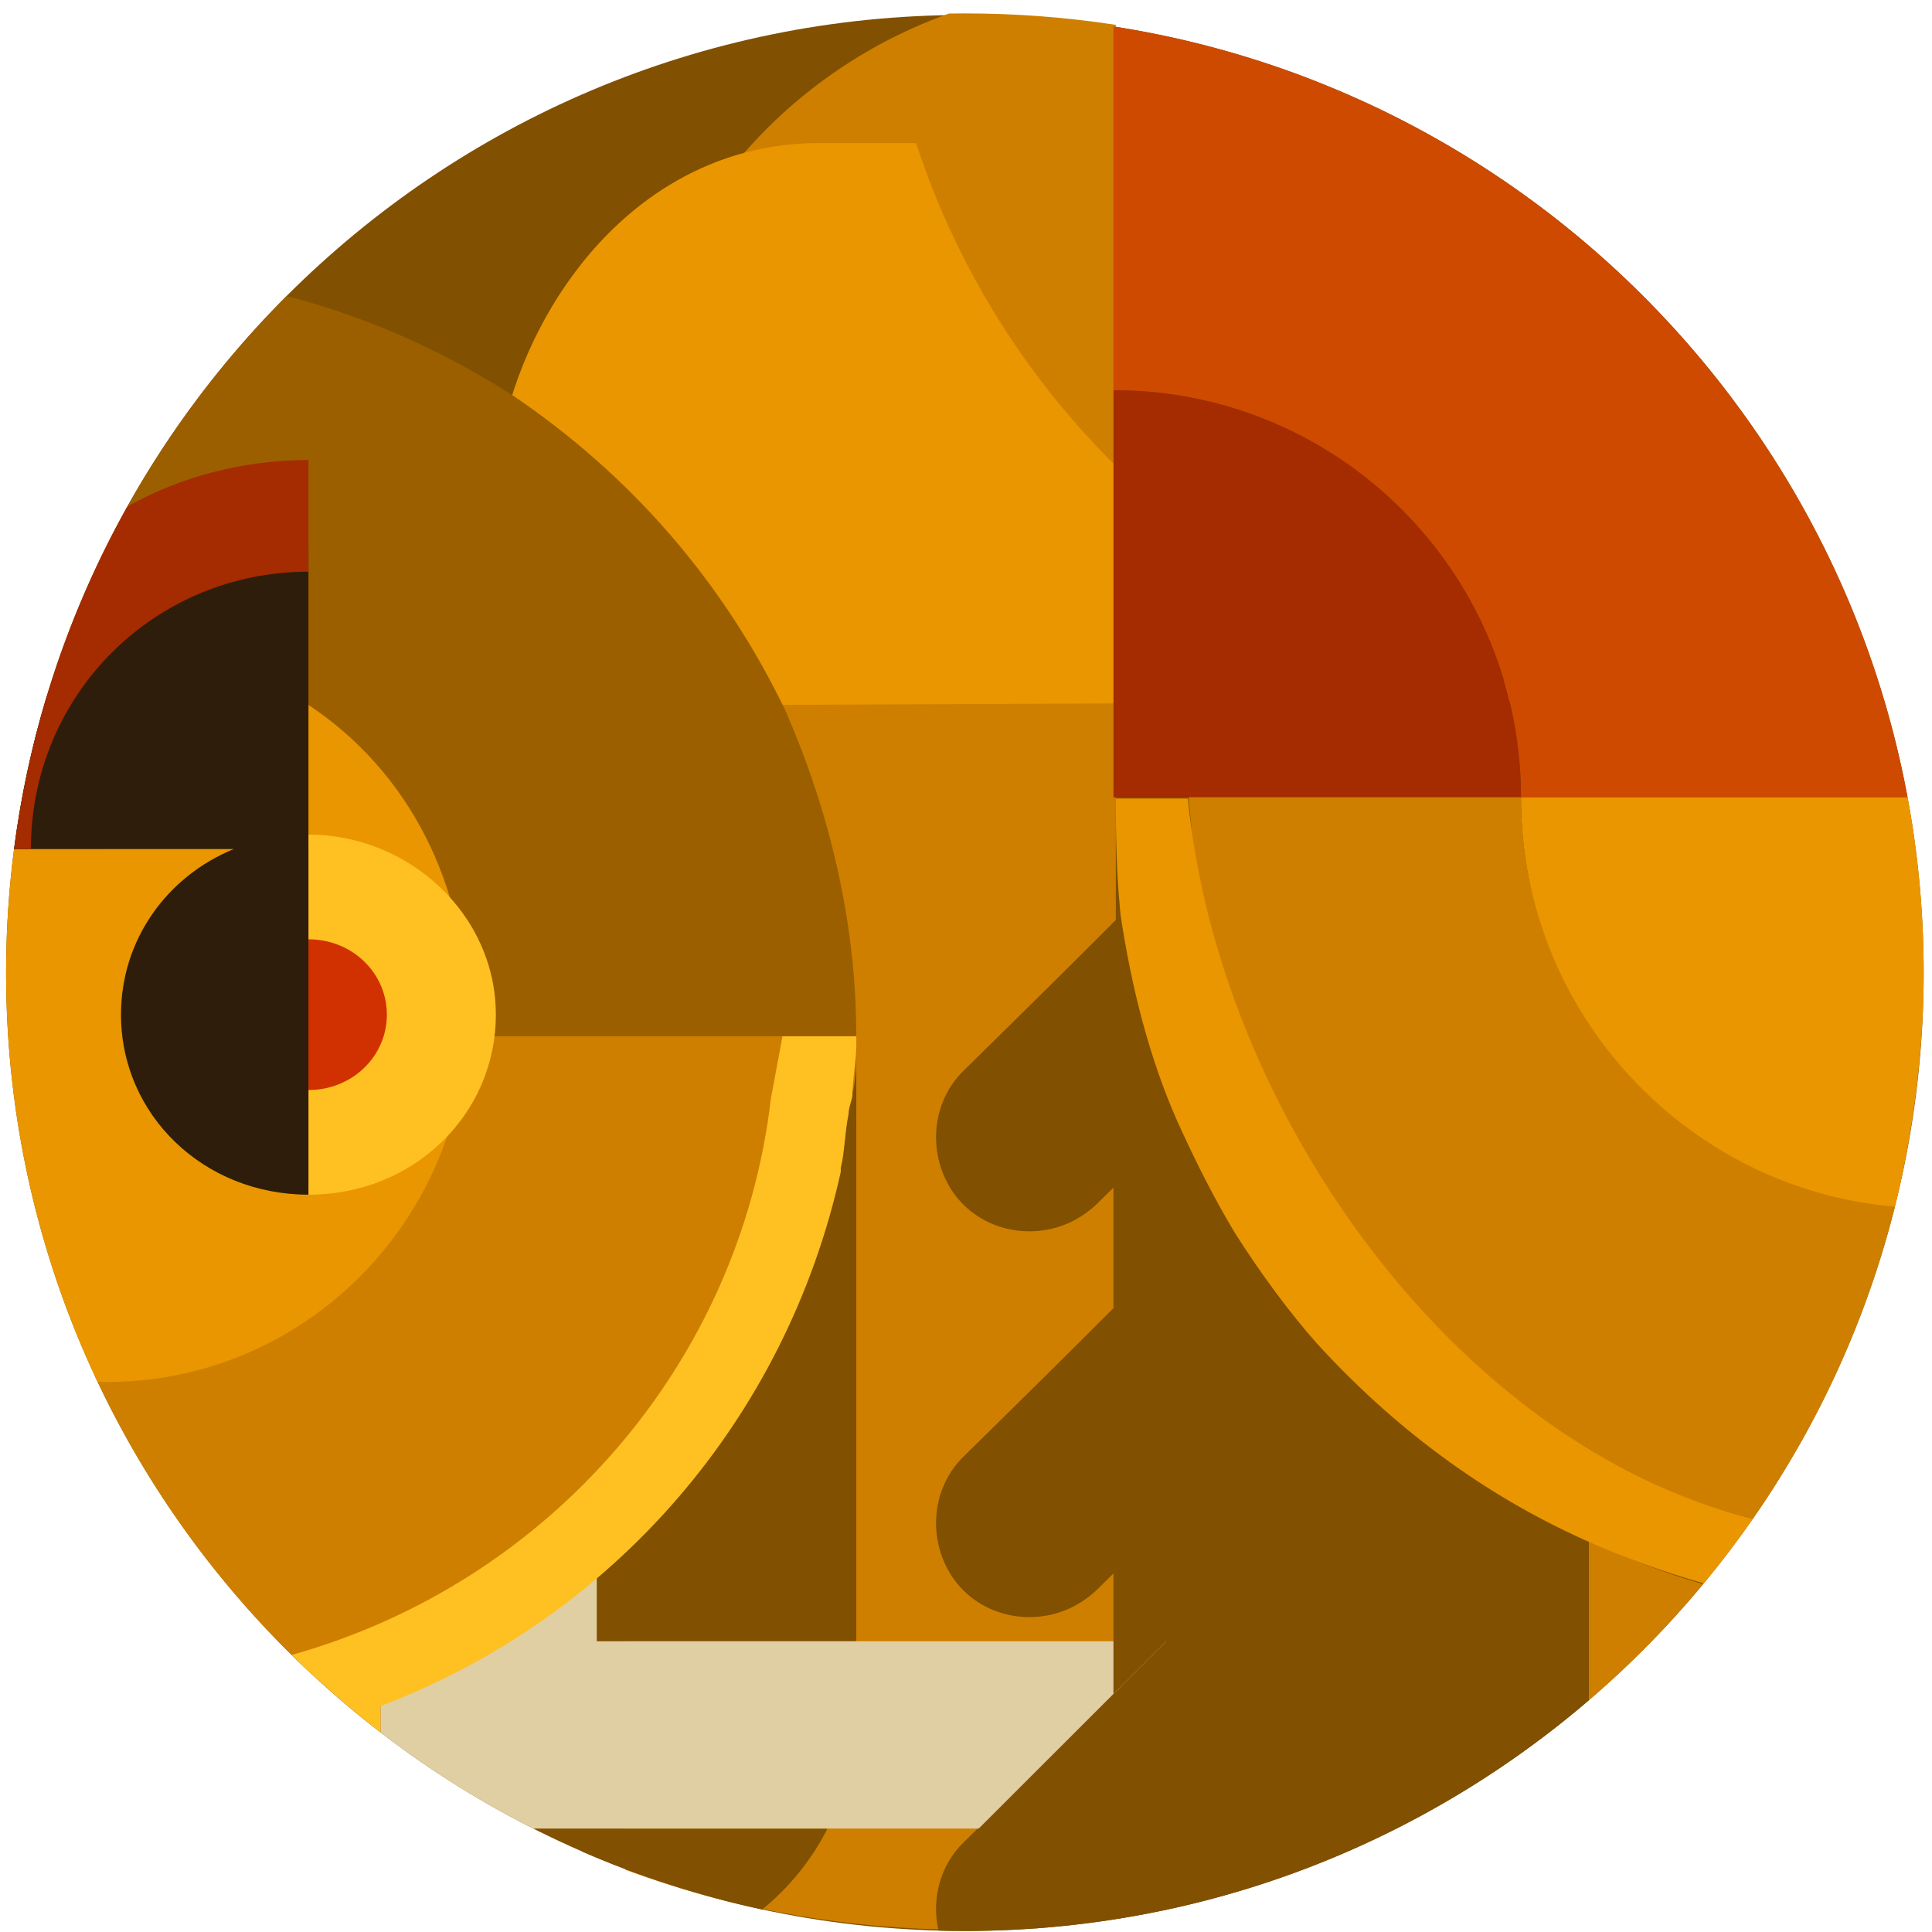 <svg width="134" height="134" viewBox="0 0 134 134" fill="none" xmlns="http://www.w3.org/2000/svg">
<path d="M66.922 133.926C30.195 133.926 0.422 104.159 0.422 67.482C0.422 30.806 30.195 1.039 66.922 1.039C103.649 1.039 133.422 30.806 133.422 67.482C133.422 104.159 103.649 133.926 66.922 133.926Z" fill="#815000"/>
<path d="M65.824 0.938C66.191 0.932 66.558 0.93 66.926 0.93C70.485 0.93 73.98 1.201 77.391 1.723L77.391 63.874L66.813 74.281C64.294 76.759 64.294 80.971 66.813 83.449C69.331 85.927 73.613 85.927 76.131 83.449L77.391 82.21L77.391 90.635L66.813 101.042C64.294 103.52 64.294 107.732 66.813 110.21C69.331 112.688 73.613 112.688 76.131 110.21L77.391 108.971L77.391 117.396L66.813 127.803C65.192 129.398 64.615 131.71 65.079 133.816C57.469 133.615 50.172 132.175 43.391 129.693L43.391 32.405C43.391 18.018 52.693 5.614 65.824 0.938Z" fill="#CE7F00"/>
<path d="M59.391 70.871C59.391 71.394 59.391 71.918 59.391 72.442C59.391 73.49 59.391 74.8 59.114 75.848C59.114 76.372 58.837 76.896 58.837 77.158C58.56 78.468 58.56 79.516 58.283 80.826L58.283 81.088C55.791 91.828 49.975 101.259 41.391 108.333L41.391 113.834L59.391 113.834L59.391 70.871Z" fill="#815000"/>
<path d="M52.863 132.442C48.534 131.511 44.361 130.158 40.391 128.429L40.391 126.828L57.391 126.828C56.302 128.991 54.75 130.894 52.863 132.442Z" fill="#815000"/>
<path d="M36.981 126.826C33.234 124.934 29.69 122.698 26.391 120.159L26.391 113.837L35.027 113.837C37.255 112.392 39.376 110.751 41.391 108.841L41.391 113.837L82.391 113.837C82.391 121.023 76.764 126.826 69.797 126.826L36.981 126.826Z" fill="#E0CFA3"/>
<path d="M113.391 48.625C89.803 46.782 70.504 31.248 63.535 9.922L56.834 9.922C45.576 9.922 38.071 18.874 35.391 27.826C43.432 32.828 49.865 40.2 54.154 48.889L113.391 48.625Z" fill="#EA9600"/>
<path d="M21.362 115.879C15.196 110.082 10.139 103.122 6.539 95.352C20.3 95.274 31.889 84.414 31.889 70.87L54.389 70.87L53.592 76.098C51.508 94.076 38.543 110.402 21.362 115.879Z" fill="#CE7F00"/>
<path d="M8.848 35.104C11.848 29.745 15.57 24.843 19.882 20.53C25.518 21.991 30.815 24.38 35.559 27.424C43.684 32.911 50.184 40.32 54.517 49.374C57.496 56.233 59.392 63.916 59.392 71.873L32.85 71.873C32.85 62.544 27.976 54.587 20.934 49.923L20.934 32.088C16.632 32.088 12.541 33.156 8.848 35.104Z" fill="#9B5F00"/>
<path d="M77.227 90.725L80.698 87.256C82.186 85.77 83.921 85.274 85.905 85.522C84.417 83.045 82.93 80.567 81.938 77.842L77.227 82.301L77.227 90.725Z" fill="#815000"/>
<path d="M110.204 117.927C101.848 125.094 91.69 130.223 80.504 132.544L89.872 123.184C92.352 120.706 92.352 116.495 89.872 114.017C87.393 111.54 83.177 111.54 80.698 114.017L77.227 117.486L77.227 109.062L89.872 96.427C90.864 95.684 91.36 94.445 91.608 93.207C96.815 98.905 103.014 103.612 110.204 106.833L110.204 117.927Z" fill="#815000"/>
<path d="M118.129 109.874C115.719 112.777 113.067 115.472 110.203 117.928L110.203 106.84C112.752 108.069 115.394 109.081 118.129 109.874Z" fill="#CE7F00"/>
<path d="M77.227 1.837C105.069 6.166 127.195 27.762 132.307 55.306L105.493 55.306C105.493 39.698 92.848 27.063 77.227 27.063L77.227 1.837Z" fill="#CE4A00"/>
<path d="M77.227 55.306L105.493 55.306C105.493 39.698 92.848 27.063 77.227 27.063L77.227 55.306Z" fill="#A52B00"/>
<path d="M132.308 55.304C133.041 59.254 133.424 63.326 133.424 67.486C133.424 72.992 132.657 78.743 131.393 83.859C116.796 83.859 105.492 70.148 105.492 55.304L132.308 55.304Z" fill="#EA9600"/>
<path fill-rule="evenodd" clip-rule="evenodd" d="M7.39 58.878L7.39 58.884L0.975 58.884C0.61 61.7 0.422 64.571 0.422 67.486C0.422 77.625 2.697 87.237 6.766 95.837C6.973 95.847 7.181 95.853 7.39 95.853C21.219 95.853 32.39 84.517 32.39 70.483C32.39 61.307 28.305 53.477 21.391 48.889L21.391 58.884L7.39 58.878ZM32.39 70.483C32.39 76.961 27.337 82.088 20.953 82.088C14.57 82.088 9.517 76.961 9.517 70.483C9.517 64.006 15.008 58.884 21.391 58.884C27.774 58.884 32.39 64.006 32.39 70.483Z" fill="#EA9600"/>
<path d="M26.393 120.16C24.326 118.553 22.088 116.619 20.227 114.784C38.095 109.786 51.327 94.552 53.465 76.21L54.273 71.873L59.392 71.873L59.392 72.475C59.392 73.008 59.325 73.609 59.257 74.209C59.19 74.809 59.123 75.41 59.123 75.943C59.123 76.054 59.077 76.21 59.022 76.393C58.946 76.652 58.853 76.965 58.853 77.277C58.725 77.911 58.658 78.545 58.594 79.15C58.523 79.818 58.456 80.452 58.314 81.012L58.314 81.279C54.546 98.363 42.58 112.18 26.393 118.33L26.393 120.16Z" fill="#FFC022"/>
<path d="M65.106 133.905C65.71 133.922 66.316 133.93 66.924 133.93C71.579 133.93 76.124 133.451 80.509 132.541L89.872 123.186C92.352 120.709 92.352 116.497 89.872 114.02C87.393 111.542 83.178 111.542 80.698 114.02L66.813 127.893C65.217 129.487 64.648 131.799 65.106 133.905Z" fill="#815000"/>
<path d="M80.698 87.261L66.813 101.135C64.333 103.612 64.333 107.824 66.813 110.301C69.292 112.779 73.507 112.779 75.987 110.301L89.872 96.428C90.864 95.437 91.36 94.446 91.608 93.207C89.376 90.73 87.393 88.252 85.905 85.527C83.922 85.279 81.938 85.775 80.698 87.261Z" fill="#815000"/>
<path d="M66.813 83.543C64.333 81.066 64.333 76.854 66.813 74.377L77.723 63.476C78.467 68.431 79.706 73.386 81.69 77.845L75.987 83.543C73.507 86.021 69.292 86.021 66.813 83.543Z" fill="#815000"/>
<path d="M131.43 83.692C129.456 91.557 126.078 98.867 121.577 105.341C100.941 100.21 85.014 82.369 82.93 60.502L82.434 55.299L105.493 55.299C105.493 70.346 117.106 82.493 131.43 83.692Z" fill="#CE7F00"/>
<path d="M121.574 105.343C120.503 106.884 119.367 108.378 118.172 109.821C115.326 109.013 112.575 108.004 109.956 106.831C102.766 103.611 96.567 98.903 91.36 93.205C89.376 90.976 87.393 88.251 85.657 85.525C84.169 83.048 82.93 80.57 81.69 77.845C79.706 73.386 78.466 68.431 77.722 63.476C77.703 63.265 77.684 63.056 77.665 62.848C77.438 60.366 77.391 57.898 77.391 55.383L82.391 55.383C84.475 77.041 100.939 100.216 121.574 105.343Z" fill="#EA9600"/>
<path d="M21.391 76.869C25.279 76.869 28.391 73.983 28.391 70.375C28.391 66.767 25.279 63.88 21.391 63.88L21.391 76.869Z" fill="#D13100"/>
<path d="M21.391 57.886L21.391 65.147C24.414 65.147 26.832 67.47 26.832 70.375C26.832 73.279 24.414 75.603 21.391 75.603L21.391 82.864C28.646 82.864 34.391 77.346 34.391 70.375C34.391 63.404 28.344 57.886 21.391 57.886Z" fill="#FFC022"/>
<path d="M16.23 58.881L0.977 58.881C1.445 55.267 2.203 51.743 3.229 48.335C6.877 42.077 13.671 37.899 21.392 37.899L21.392 82.86C14.136 82.86 8.392 77.342 8.392 70.371C8.392 65.169 11.591 60.775 16.23 58.881Z" fill="#2E1D0A"/>
<path d="M21.392 31.907L21.392 39.653C10.699 39.653 2.144 48.2 2.144 58.884L0.977 58.884C2.079 50.368 4.797 42.356 8.813 35.165C12.43 33.065 16.911 31.907 21.392 31.907Z" fill="#A52B00"/>
</svg>
